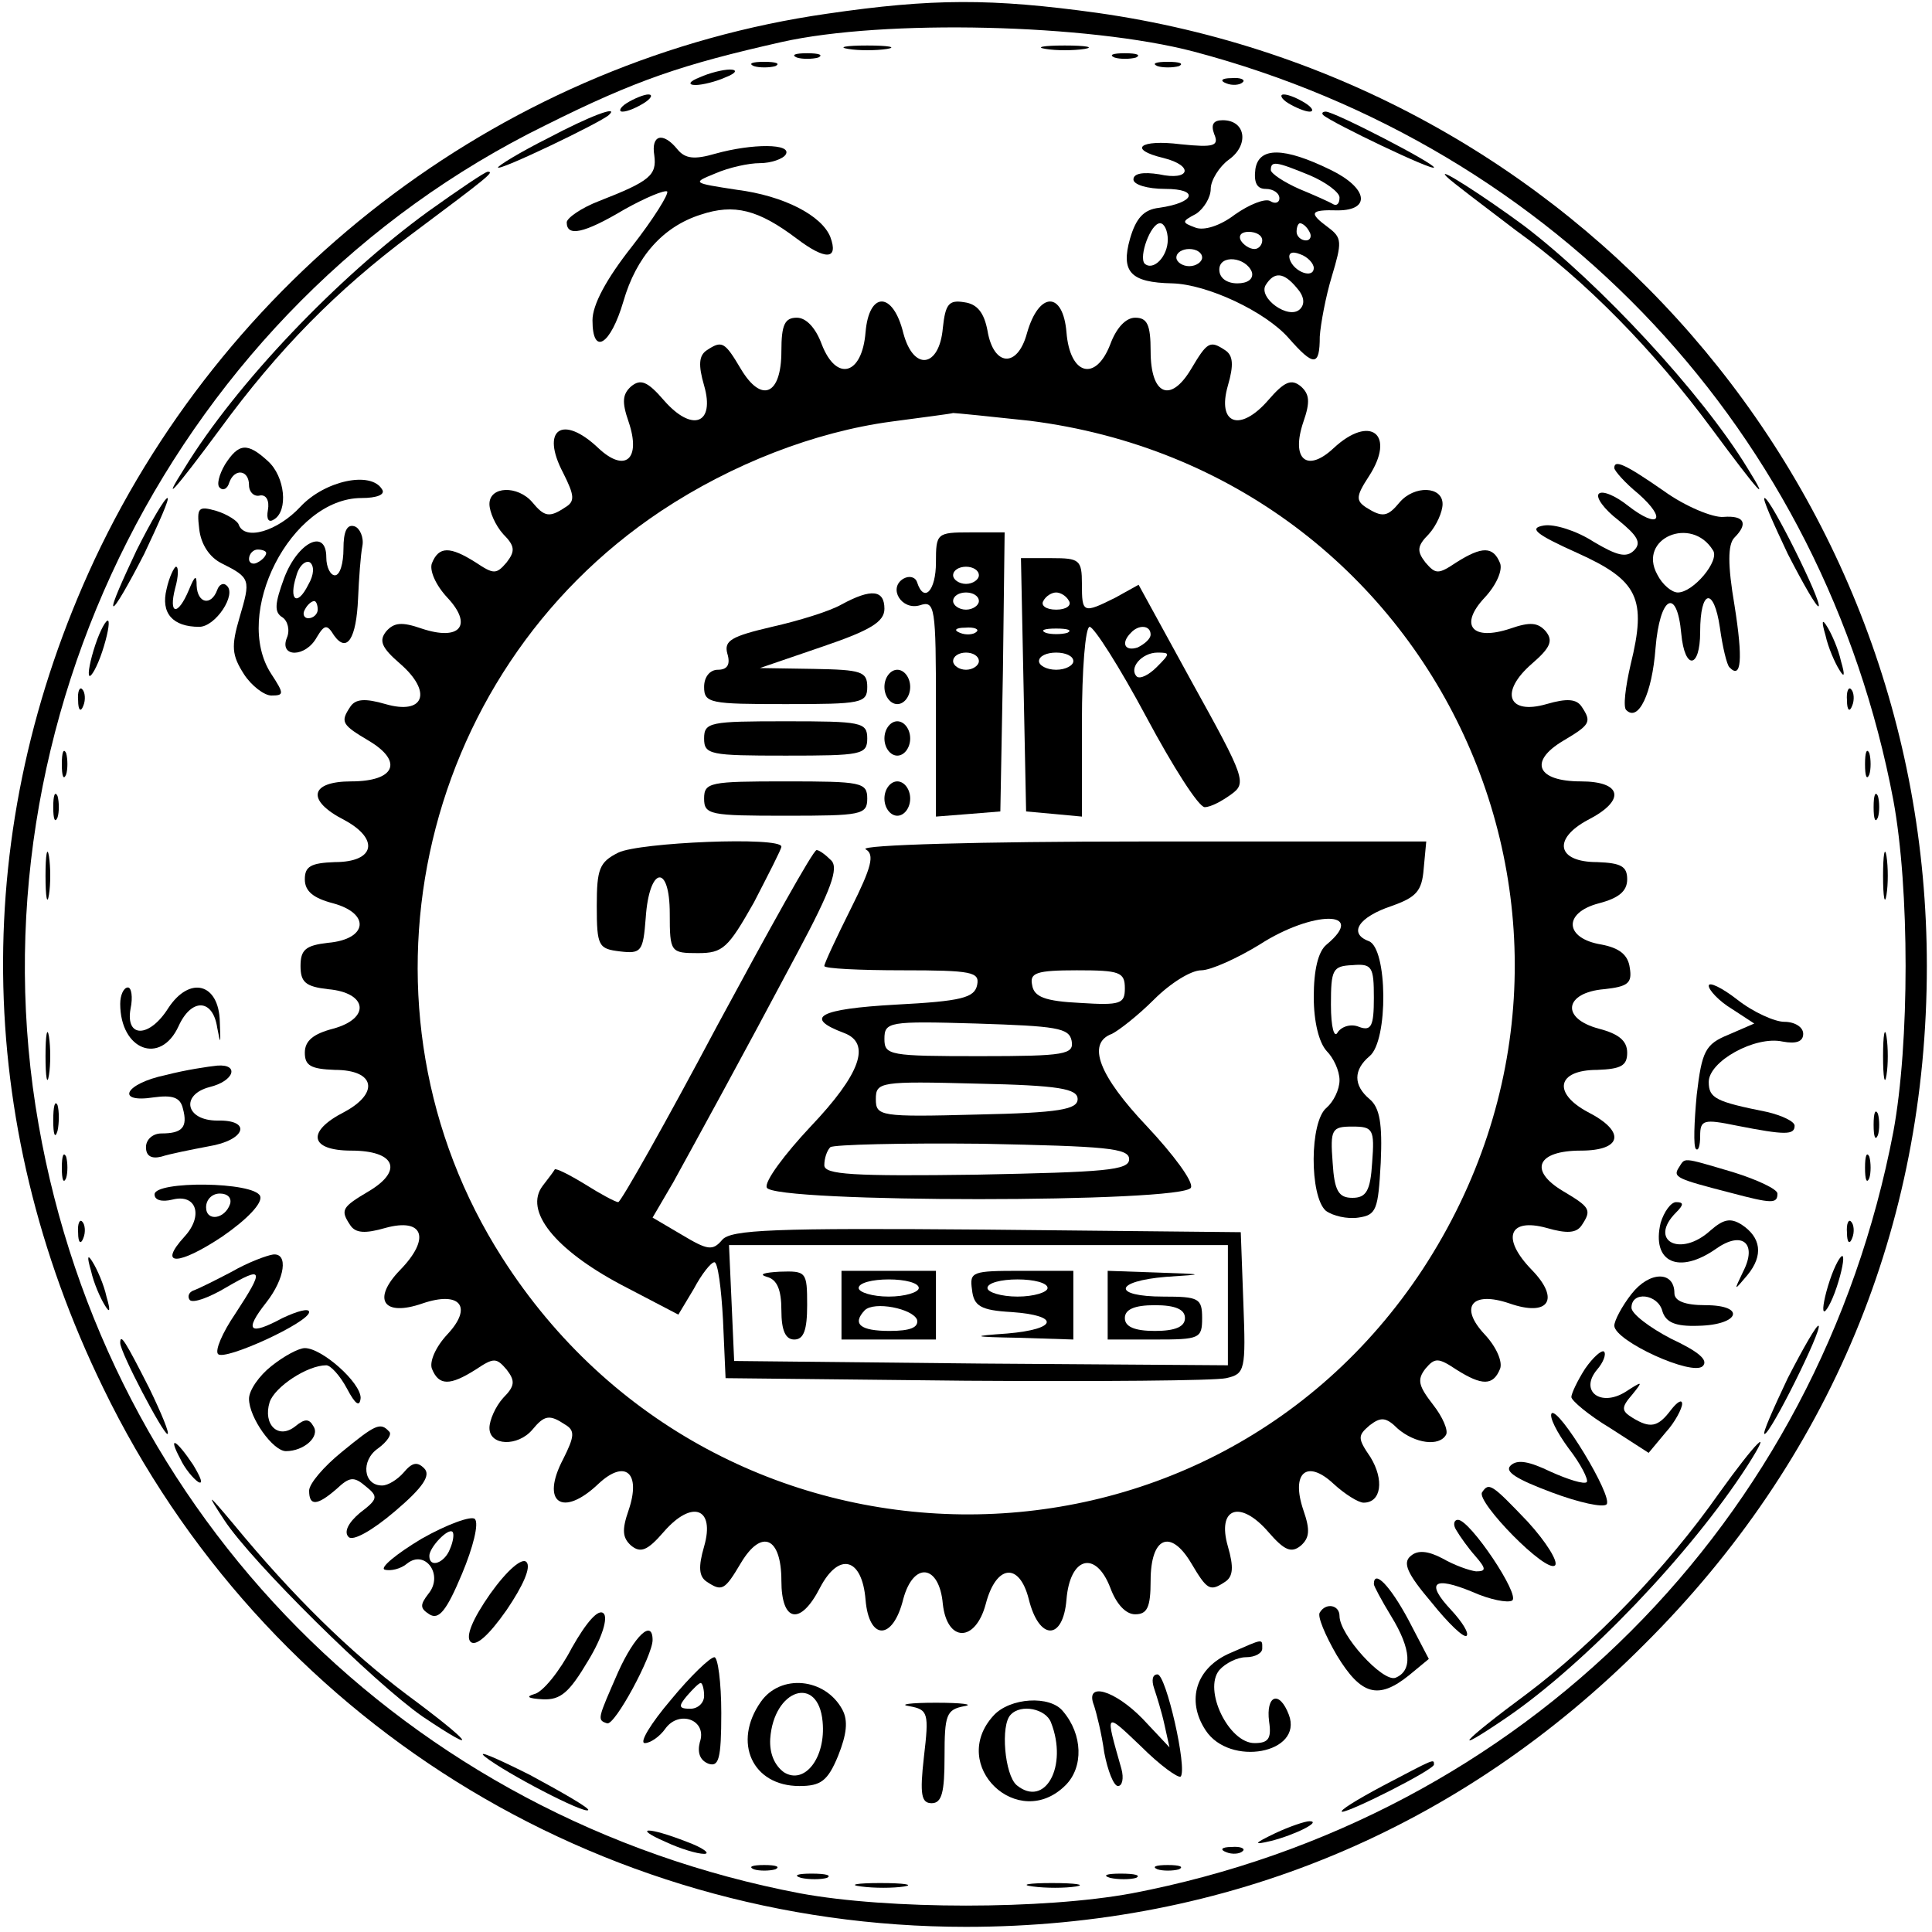 <?xml version="1.0" standalone="no"?>
<!DOCTYPE svg PUBLIC "-//W3C//DTD SVG 20010904//EN"
 "http://www.w3.org/TR/2001/REC-SVG-20010904/DTD/svg10.dtd">
<svg version="1.0" xmlns="http://www.w3.org/2000/svg"
 width="225pt" height="225pt" viewBox="0 0 225 225"
 preserveAspectRatio="xMidYMid meet">

<g transform="translate(0,225) scale(0.1,-0.1)"
fill="#000000" stroke="none">
<path d="M963 2234 c-369 -53 -693 -295 -853 -636 -145 -311 -142 -652 10
-964 187 -386 575 -628 1005 -628 303 0 575 113 790 329 216 215 329 487 329
790 0 560 -410 1031 -966 1110 -123 17 -192 17 -315 -1z m427 -44 c423 -112
734 -444 815 -872 19 -103 19 -283 0 -386 -87 -455 -432 -800 -887 -887 -103
-19 -283 -19 -386 0 -458 87 -807 439 -887 895 -83 471 162 954 590 1164 106
53 160 71 275 97 120 27 358 21 480 -11z"/>
<path d="M988 2193 c12 -2 32 -2 45 0 12 2 2 4 -23 4 -25 0 -35 -2 -22 -4z"/>
<path d="M1218 2193 c12 -2 32 -2 45 0 12 2 2 4 -23 4 -25 0 -35 -2 -22 -4z"/>
<path d="M928 2183 c6 -2 18 -2 25 0 6 3 1 5 -13 5 -14 0 -19 -2 -12 -5z"/>
<path d="M1298 2183 c6 -2 18 -2 25 0 6 3 1 5 -13 5 -14 0 -19 -2 -12 -5z"/>
<path d="M878 2173 c6 -2 18 -2 25 0 6 3 1 5 -13 5 -14 0 -19 -2 -12 -5z"/>
<path d="M1348 2173 c6 -2 18 -2 25 0 6 3 1 5 -13 5 -14 0 -19 -2 -12 -5z"/>
<path d="M815 2160 c-13 -5 -14 -9 -5 -9 8 0 24 4 35 9 13 5 14 9 5 9 -8 0
-24 -4 -35 -9z"/>
<path d="M1428 2153 c7 -3 16 -2 19 1 4 3 -2 6 -13 5 -11 0 -14 -3 -6 -6z"/>
<path d="M730 2130 c-8 -5 -10 -10 -5 -10 6 0 17 5 25 10 8 5 11 10 5 10 -5 0
-17 -5 -25 -10z"/>
<path d="M1500 2130 c8 -5 20 -10 25 -10 6 0 3 5 -5 10 -8 5 -19 10 -25 10 -5
0 -3 -5 5 -10z"/>
<path d="M638 2089 c-32 -16 -58 -32 -58 -34 0 -5 119 52 129 61 13 12 -22 -1
-71 -27z"/>
<path d="M1541 2116 c10 -9 129 -66 129 -61 0 5 -116 65 -126 65 -4 0 -5 -2
-3 -4z"/>
<path d="M1414 2094 c6 -14 0 -16 -39 -12 -48 6 -62 -6 -20 -16 36 -9 31 -27
-5 -19 -19 3 -30 1 -30 -6 0 -6 16 -11 37 -11 40 0 35 -16 -7 -22 -18 -2 -27
-12 -34 -36 -11 -39 1 -51 49 -52 41 -1 109 -33 136 -64 29 -33 36 -33 36 2 1
15 7 47 14 70 12 40 12 45 -4 57 -23 17 -22 21 11 20 39 0 35 26 -8 47 -55 27
-84 27 -88 1 -2 -16 2 -23 12 -23 9 0 16 -5 16 -11 0 -5 -5 -7 -11 -3 -6 3
-24 -4 -41 -16 -17 -13 -36 -19 -46 -15 -16 6 -16 7 1 16 9 6 17 19 17 29 0
10 10 26 21 34 24 17 20 46 -7 46 -11 0 -14 -5 -10 -16z m111 -48 c19 -8 35
-20 35 -26 0 -7 -3 -10 -7 -8 -5 3 -23 11 -40 18 -18 8 -33 18 -33 22 0 11 6
10 45 -6z m-165 -75 c0 -20 -17 -37 -27 -28 -7 8 7 47 18 47 5 0 9 -9 9 -19z
m165 9 c3 -5 1 -10 -4 -10 -6 0 -11 5 -11 10 0 6 2 10 4 10 3 0 8 -4 11 -10z
m-55 -10 c0 -5 -4 -10 -9 -10 -6 0 -13 5 -16 10 -3 6 1 10 9 10 9 0 16 -4 16
-10z m-70 -20 c0 -5 -7 -10 -15 -10 -8 0 -15 5 -15 10 0 6 7 10 15 10 8 0 15
-4 15 -10z m130 -12 c0 -13 -23 -5 -28 10 -2 7 2 10 12 6 9 -3 16 -11 16 -16z
m-72 -5 c2 -8 -5 -13 -17 -13 -12 0 -21 6 -21 16 0 18 31 15 38 -3z m52 -18
c9 -10 10 -19 4 -25 -13 -13 -49 13 -40 28 10 16 21 15 36 -3z"/>
<path d="M762 2069 c3 -23 -5 -30 -64 -53 -21 -8 -38 -20 -38 -25 0 -17 20
-13 67 15 25 14 47 23 50 21 2 -3 -16 -32 -41 -64 -30 -38 -46 -68 -46 -86 0
-42 21 -29 36 22 15 52 46 87 90 101 39 13 67 6 112 -28 33 -25 49 -25 39 2
-10 25 -54 48 -109 55 -52 8 -52 8 -25 19 16 7 39 12 52 12 13 0 27 5 30 10 8
13 -39 13 -82 1 -24 -7 -35 -6 -44 5 -17 21 -31 17 -27 -7z"/>
<path d="M499 2004 c-106 -77 -224 -201 -284 -299 -28 -44 -13 -28 41 45 68
93 136 162 223 227 91 68 97 73 89 73 -3 0 -34 -21 -69 -46z"/>
<path d="M1685 2044 c6 -6 42 -33 80 -62 82 -59 161 -140 229 -232 54 -73 69
-90 41 -45 -53 87 -172 215 -260 282 -46 34 -105 72 -90 57z"/>
<path d="M1008 1863 c-4 -50 -34 -58 -51 -14 -7 19 -18 31 -29 31 -14 0 -18
-8 -18 -39 0 -51 -23 -61 -47 -21 -19 32 -22 34 -40 22 -9 -6 -10 -17 -3 -41
13 -45 -14 -55 -47 -17 -19 22 -27 25 -38 16 -10 -9 -11 -18 -3 -41 15 -44 -4
-60 -35 -31 -42 40 -68 22 -41 -29 13 -26 14 -33 2 -40 -18 -12 -24 -11 -38 6
-17 20 -50 19 -50 -2 0 -9 7 -25 16 -35 14 -14 14 -20 4 -33 -12 -14 -15 -14
-36 0 -30 19 -43 19 -51 -1 -3 -8 4 -25 18 -40 30 -32 15 -51 -30 -36 -23 8
-32 7 -41 -3 -9 -11 -6 -19 16 -38 38 -33 28 -60 -17 -47 -24 7 -35 6 -41 -3
-12 -18 -10 -21 22 -40 40 -24 30 -47 -21 -47 -48 0 -53 -22 -8 -45 41 -22 36
-49 -11 -49 -28 -1 -35 -5 -35 -20 0 -14 10 -22 33 -28 44 -12 40 -42 -6 -46
-26 -3 -32 -8 -32 -27 0 -19 6 -24 32 -27 46 -4 50 -34 6 -46 -23 -6 -33 -14
-33 -28 0 -15 7 -19 35 -20 47 0 52 -27 11 -49 -45 -23 -40 -45 8 -45 51 0 61
-23 21 -47 -32 -19 -34 -22 -22 -40 6 -9 17 -10 41 -3 44 12 53 -12 17 -49
-33 -34 -20 -55 26 -39 44 15 59 -4 29 -36 -14 -15 -21 -32 -18 -40 8 -20 21
-20 51 -1 21 14 24 14 36 0 10 -13 10 -19 -4 -33 -9 -10 -16 -26 -16 -35 0
-21 33 -22 50 -2 14 17 20 18 38 6 12 -7 11 -14 -2 -40 -27 -51 -1 -69 41 -29
31 29 50 13 35 -31 -8 -23 -7 -32 3 -41 11 -9 19 -6 38 16 33 38 60 28 47 -17
-7 -24 -6 -35 3 -41 18 -12 21 -10 40 22 24 40 47 30 47 -21 0 -48 22 -53 45
-8 22 42 49 35 53 -14 4 -48 32 -48 44 1 12 44 42 40 46 -6 5 -45 38 -45 50 0
12 46 39 49 50 6 12 -49 40 -49 44 -1 4 50 34 58 51 14 7 -19 18 -31 29 -31
14 0 18 8 18 39 0 51 23 61 47 21 19 -32 22 -34 40 -22 9 6 10 17 3 41 -13 45
14 55 47 17 19 -22 27 -25 38 -16 10 9 11 18 3 41 -15 44 4 60 35 31 13 -12
29 -22 35 -22 21 0 24 27 8 53 -15 22 -15 25 -1 37 13 10 19 10 33 -4 20 -17
48 -21 56 -7 3 5 -4 21 -15 35 -17 22 -19 29 -9 42 11 13 15 13 36 -1 30 -19
43 -19 51 1 3 8 -4 25 -18 40 -30 32 -15 51 29 36 46 -16 59 5 26 39 -36 37
-27 61 17 49 24 -7 35 -6 41 3 12 18 10 21 -22 40 -40 24 -30 47 21 47 48 0
53 22 8 45 -41 22 -36 49 11 49 28 1 35 5 35 20 0 14 -10 22 -33 28 -45 12
-40 42 6 46 28 3 33 7 30 25 -2 15 -12 23 -33 27 -43 7 -45 37 -3 48 23 6 33
14 33 28 0 15 -7 19 -35 20 -47 0 -52 27 -11 49 45 23 40 45 -8 45 -51 0 -61
23 -21 47 32 19 34 22 22 40 -6 9 -17 10 -41 3 -45 -13 -55 14 -17 47 22 19
25 27 16 38 -9 10 -18 11 -41 3 -45 -15 -60 4 -30 36 14 15 21 32 18 40 -8 20
-21 20 -51 1 -21 -14 -24 -14 -36 0 -10 13 -10 19 4 33 9 10 16 26 16 35 0 21
-33 22 -50 2 -14 -17 -20 -18 -39 -6 -12 8 -12 13 3 36 32 49 2 73 -41 33 -31
-29 -50 -13 -35 31 8 23 7 32 -3 41 -11 9 -19 6 -38 -16 -33 -38 -60 -28 -47
17 7 24 6 35 -3 41 -18 12 -21 10 -40 -22 -24 -40 -47 -30 -47 21 0 31 -4 39
-18 39 -11 0 -22 -12 -29 -31 -17 -44 -47 -36 -51 14 -4 48 -32 48 -46 -1 -11
-41 -39 -39 -46 3 -4 21 -12 31 -27 33 -18 3 -22 -2 -25 -30 -4 -46 -34 -51
-46 -6 -12 49 -40 49 -44 1z m191 -103 c476 -60 720 -587 458 -988 -254 -386
-821 -380 -1072 13 -185 289 -102 679 185 870 83 55 179 92 268 104 37 5 69 9
72 10 3 0 43 -4 89 -9z"/>
<path d="M1090 1595 c0 -33 -14 -48 -22 -23 -2 6 -9 8 -16 4 -18 -11 -2 -37
19 -31 18 6 19 -1 19 -120 l0 -126 38 3 37 3 3 163 2 162 -40 0 c-39 0 -40 -1
-40 -35z m50 -15 c0 -5 -7 -10 -15 -10 -8 0 -15 5 -15 10 0 6 7 10 15 10 8 0
15 -4 15 -10z m0 -30 c0 -5 -7 -10 -15 -10 -8 0 -15 5 -15 10 0 6 7 10 15 10
8 0 15 -4 15 -10z m-3 -36 c-3 -3 -12 -4 -19 -1 -8 3 -5 6 6 6 11 1 17 -2 13
-5z m3 -34 c0 -5 -7 -10 -15 -10 -8 0 -15 5 -15 10 0 6 7 10 15 10 8 0 15 -4
15 -10z"/>
<path d="M1192 1453 l3 -148 33 -3 32 -3 0 110 c0 61 4 111 9 111 5 0 35 -47
66 -105 31 -58 61 -105 68 -105 7 0 20 7 31 15 18 13 16 19 -45 129 l-63 115
-27 -15 c-38 -19 -39 -18 -39 16 0 28 -3 30 -35 30 l-36 0 3 -147z m53 97 c3
-5 -3 -10 -15 -10 -12 0 -18 5 -15 10 3 6 10 10 15 10 5 0 12 -4 15 -10z m-2
-37 c-7 -2 -19 -2 -25 0 -7 3 -2 5 12 5 14 0 19 -2 13 -5z m97 -2 c0 -5 -7
-11 -15 -15 -15 -5 -20 5 -8 17 9 10 23 9 23 -2z m-90 -31 c0 -5 -9 -10 -20
-10 -11 0 -20 5 -20 10 0 6 9 10 20 10 11 0 20 -4 20 -10z m97 -7 c-9 -9 -19
-14 -23 -11 -10 10 6 28 24 28 15 0 15 -1 -1 -17z"/>
<path d="M980 1546 c-14 -8 -50 -19 -81 -26 -47 -11 -56 -16 -52 -31 4 -13 0
-19 -11 -19 -9 0 -16 -8 -16 -20 0 -19 7 -20 95 -20 88 0 95 1 95 20 0 18 -7
20 -62 21 l-63 1 73 25 c56 19 72 29 72 44 0 22 -15 24 -50 5z"/>
<path d="M1030 1450 c0 -11 7 -20 15 -20 8 0 15 9 15 20 0 11 -7 20 -15 20 -8
0 -15 -9 -15 -20z"/>
<path d="M820 1390 c0 -19 7 -20 95 -20 88 0 95 1 95 20 0 19 -7 20 -95 20
-88 0 -95 -1 -95 -20z"/>
<path d="M1030 1390 c0 -11 7 -20 15 -20 8 0 15 9 15 20 0 11 -7 20 -15 20 -8
0 -15 -9 -15 -20z"/>
<path d="M820 1320 c0 -19 7 -20 95 -20 88 0 95 1 95 20 0 19 -7 20 -95 20
-88 0 -95 -1 -95 -20z"/>
<path d="M1030 1320 c0 -11 7 -20 15 -20 8 0 15 9 15 20 0 11 -7 20 -15 20 -8
0 -15 -9 -15 -20z"/>
<path d="M720 1257 c-22 -11 -25 -19 -25 -62 0 -47 2 -50 27 -53 25 -3 27 0
30 39 4 60 28 64 28 5 0 -45 1 -46 33 -46 29 0 35 6 65 59 17 33 32 62 32 65
0 12 -166 5 -190 -7z"/>
<path d="M1008 1261 c11 -6 7 -21 -17 -69 -17 -34 -31 -64 -31 -67 0 -3 41 -5
91 -5 81 0 90 -2 87 -17 -3 -15 -18 -19 -95 -23 -89 -5 -108 -15 -60 -33 32
-12 19 -48 -39 -109 -30 -32 -54 -64 -51 -71 6 -18 488 -18 494 0 3 7 -21 39
-51 71 -56 59 -71 97 -41 108 8 4 30 21 49 40 19 19 43 34 55 34 11 0 42 14
68 30 62 40 126 40 78 0 -10 -8 -15 -30 -15 -61 0 -29 6 -53 15 -63 8 -8 15
-23 15 -34 0 -11 -7 -25 -15 -32 -20 -16 -20 -103 -1 -120 8 -6 25 -10 38 -8
21 3 23 9 26 64 2 45 -1 64 -13 74 -19 16 -19 34 0 50 22 18 21 126 -1 134
-24 9 -12 28 27 41 28 10 35 17 37 43 l3 32 -333 0 c-185 0 -327 -4 -320 -9z
m592 -173 c0 -33 -3 -39 -17 -34 -9 4 -20 1 -25 -6 -4 -8 -8 5 -8 32 0 41 2
45 25 46 23 2 25 -2 25 -38z m-290 11 c0 -18 -5 -20 -52 -17 -41 2 -54 7 -56
21 -3 14 5 17 52 17 50 0 56 -2 56 -21z m-62 -61 c3 -16 -7 -18 -107 -18 -105
0 -111 1 -111 20 0 20 5 21 107 18 93 -3 108 -5 111 -20z m7 -68 c0 -12 -21
-16 -117 -18 -113 -3 -118 -2 -118 18 0 20 5 21 118 18 96 -2 117 -6 117 -18z
m343 -74 c-2 -33 -7 -41 -23 -41 -16 0 -21 8 -23 41 -3 39 -1 42 23 42 24 0
26 -3 23 -42z m-283 4 c0 -13 -28 -15 -177 -18 -145 -2 -178 0 -178 11 0 8 3
17 7 21 4 3 84 5 177 4 144 -3 171 -5 171 -18z"/>
<path d="M835 1055 c-60 -113 -112 -205 -115 -205 -3 0 -20 9 -39 21 -18 11
-34 19 -35 17 -1 -2 -7 -10 -14 -19 -22 -29 14 -74 91 -115 l67 -35 18 30 c9
17 20 31 24 31 4 0 8 -30 10 -67 l3 -68 280 -3 c154 -1 290 0 303 3 22 5 23 9
20 88 l-3 82 -296 3 c-248 2 -298 0 -308 -12 -11 -13 -17 -12 -47 6 l-34 20
24 41 c28 51 77 140 145 268 39 73 48 98 39 107 -7 7 -14 12 -17 12 -4 0 -55
-92 -116 -205z m595 -325 l0 -70 -287 2 -288 3 -3 68 -3 67 291 0 290 0 0 -70z"/>
<path d="M893 763 c12 -3 17 -15 17 -39 0 -24 5 -34 15 -34 11 0 15 11 15 40
0 39 -1 40 -32 39 -18 -1 -25 -3 -15 -6z"/>
<path d="M980 730 l0 -40 55 0 55 0 0 40 0 40 -55 0 -55 0 0 -40z m90 20 c0
-5 -16 -10 -35 -10 -19 0 -35 5 -35 10 0 6 16 10 35 10 19 0 35 -4 35 -10z
m-2 -37 c2 -9 -8 -13 -32 -13 -34 0 -44 8 -29 24 11 11 56 2 61 -11z"/>
<path d="M1132 748 c2 -19 10 -24 46 -26 57 -4 54 -20 -5 -25 -43 -3 -42 -4
15 -5 l62 -2 0 40 0 40 -61 0 c-57 0 -60 -1 -57 -22z m88 2 c0 -5 -16 -10 -35
-10 -19 0 -35 5 -35 10 0 6 16 10 35 10 19 0 35 -4 35 -10z"/>
<path d="M1290 730 l0 -40 55 0 c52 0 55 1 55 25 0 23 -4 25 -45 25 -60 0 -58
18 3 23 46 3 46 3 -10 5 l-58 2 0 -40z m90 -15 c0 -10 -11 -15 -35 -15 -24 0
-35 5 -35 15 0 10 11 15 35 15 24 0 35 -5 35 -15z"/>
<path d="M262 1709 c-7 -12 -10 -24 -6 -27 4 -4 9 -1 11 6 6 17 23 15 23 -3 0
-8 6 -14 13 -12 7 1 11 -6 9 -17 -2 -11 1 -15 7 -11 17 10 13 50 -7 68 -24 22
-34 21 -50 -4z"/>
<path d="M1880 1705 c0 -3 12 -17 28 -30 34 -30 24 -42 -12 -14 -15 12 -30 18
-34 14 -4 -4 6 -18 23 -31 22 -18 27 -26 18 -35 -9 -9 -20 -6 -47 10 -20 13
-46 21 -58 19 -18 -3 -10 -10 39 -32 71 -32 81 -53 62 -130 -6 -26 -9 -50 -5
-53 14 -14 30 19 34 72 5 61 25 72 30 17 4 -43 22 -41 22 2 0 50 16 53 23 5 3
-22 8 -43 11 -46 14 -15 16 9 6 72 -8 47 -8 71 0 79 16 16 12 26 -13 24 -12
-1 -44 12 -69 30 -46 32 -58 37 -58 27z m115 -96 c8 -12 -23 -49 -41 -49 -7 0
-18 9 -24 21 -23 42 40 69 65 28z"/>
<path d="M350 1660 c-27 -29 -65 -40 -72 -21 -1 4 -13 12 -26 16 -21 6 -23 4
-20 -21 2 -18 12 -33 26 -40 34 -17 34 -19 21 -63 -10 -34 -9 -44 5 -66 9 -14
24 -25 32 -25 15 0 15 2 0 25 -46 70 23 205 105 205 18 0 28 4 24 10 -13 22
-67 10 -95 -20z m-40 -54 c0 -3 -4 -8 -10 -11 -5 -3 -10 -1 -10 4 0 6 5 11 10
11 6 0 10 -2 10 -4z"/>
<path d="M159 1609 c-16 -34 -29 -63 -27 -65 2 -2 18 26 36 61 17 36 30 65 27
65 -3 0 -19 -27 -36 -61z"/>
<path d="M2082 1605 c18 -35 34 -63 36 -61 4 5 -56 126 -63 126 -3 0 10 -29
27 -65z"/>
<path d="M400 1611 c0 -17 -4 -31 -10 -31 -5 0 -10 9 -10 21 0 34 -33 18 -49
-24 -11 -30 -12 -40 -2 -46 6 -4 9 -15 5 -24 -9 -23 22 -23 35 1 9 15 12 15
20 2 15 -21 26 -4 28 43 1 23 3 51 5 61 2 10 -3 21 -9 23 -9 3 -13 -6 -13 -26z
m-41 -42 c-13 -26 -23 -18 -14 10 3 12 11 19 16 16 5 -4 5 -14 -2 -26z m11
-29 c0 -5 -5 -10 -11 -10 -5 0 -7 5 -4 10 3 6 8 10 11 10 2 0 4 -4 4 -10z"/>
<path d="M194 1564 c-7 -28 7 -44 38 -44 19 0 44 38 32 48 -4 4 -9 1 -11 -5
-7 -19 -23 -16 -24 5 0 13 -2 12 -9 -5 -13 -31 -24 -29 -16 2 4 14 4 25 1 25
-2 0 -8 -12 -11 -26z"/>
<path d="M111 1499 c-6 -18 -9 -34 -7 -36 2 -2 9 10 15 28 6 18 9 34 7 36 -2
2 -9 -10 -15 -28z"/>
<path d="M2126 1510 c3 -14 11 -32 16 -40 6 -10 7 -7 2 10 -3 14 -11 32 -16
40 -6 10 -7 7 -2 -10z"/>
<path d="M91 1434 c0 -11 3 -14 6 -6 3 7 2 16 -1 19 -3 4 -6 -2 -5 -13z"/>
<path d="M2151 1434 c0 -11 3 -14 6 -6 3 7 2 16 -1 19 -3 4 -6 -2 -5 -13z"/>
<path d="M72 1360 c0 -14 2 -19 5 -12 2 6 2 18 0 25 -3 6 -5 1 -5 -13z"/>
<path d="M2172 1360 c0 -14 2 -19 5 -12 2 6 2 18 0 25 -3 6 -5 1 -5 -13z"/>
<path d="M62 1310 c0 -14 2 -19 5 -12 2 6 2 18 0 25 -3 6 -5 1 -5 -13z"/>
<path d="M2182 1310 c0 -14 2 -19 5 -12 2 6 2 18 0 25 -3 6 -5 1 -5 -13z"/>
<path d="M53 1230 c0 -25 2 -35 4 -22 2 12 2 32 0 45 -2 12 -4 2 -4 -23z"/>
<path d="M2193 1230 c0 -25 2 -35 4 -22 2 12 2 32 0 45 -2 12 -4 2 -4 -23z"/>
<path d="M1990 1102 c0 -5 12 -18 27 -27 l26 -17 -30 -13 c-27 -11 -31 -19
-37 -70 -3 -32 -4 -60 -1 -63 3 -3 5 4 5 15 0 19 4 20 43 12 56 -11 67 -11 67
0 0 5 -15 12 -32 16 -60 12 -68 16 -68 35 0 24 54 54 86 47 16 -3 24 0 24 9 0
8 -10 14 -22 14 -11 0 -36 11 -55 26 -18 14 -33 21 -33 16z"/>
<path d="M140 1081 c0 -54 47 -72 68 -26 15 33 40 32 45 -2 4 -21 4 -19 3 7
-1 45 -35 54 -60 16 -22 -35 -50 -35 -44 -1 3 14 1 25 -3 25 -5 0 -9 -9 -9
-19z"/>
<path d="M53 1020 c0 -25 2 -35 4 -22 2 12 2 32 0 45 -2 12 -4 2 -4 -23z"/>
<path d="M2193 1020 c0 -25 2 -35 4 -22 2 12 2 32 0 45 -2 12 -4 2 -4 -23z"/>
<path d="M193 998 c-48 -10 -59 -33 -14 -26 22 3 31 0 34 -13 6 -22 -1 -29
-25 -29 -10 0 -18 -7 -18 -16 0 -10 6 -14 18 -11 9 3 34 8 55 12 43 7 51 31
10 30 -37 0 -43 30 -9 39 29 7 35 27 9 25 -10 -1 -37 -5 -60 -11z"/>
<path d="M62 945 c0 -16 2 -22 5 -12 2 9 2 23 0 30 -3 6 -5 -1 -5 -18z"/>
<path d="M2182 940 c0 -14 2 -19 5 -12 2 6 2 18 0 25 -3 6 -5 1 -5 -13z"/>
<path d="M72 890 c0 -14 2 -19 5 -12 2 6 2 18 0 25 -3 6 -5 1 -5 -13z"/>
<path d="M2172 890 c0 -14 2 -19 5 -12 2 6 2 18 0 25 -3 6 -5 1 -5 -13z"/>
<path d="M1955 890 c-7 -11 -2 -13 60 -29 49 -13 55 -13 55 -1 0 5 -23 16 -52
25 -61 18 -55 17 -63 5z"/>
<path d="M180 859 c0 -7 9 -9 21 -6 28 7 36 -19 14 -43 -32 -35 -7 -34 44 0
29 20 47 39 44 47 -7 17 -123 18 -123 2z m88 -11 c-6 -18 -28 -21 -28 -4 0 9
7 16 16 16 9 0 14 -5 12 -12z"/>
<path d="M1934 826 c-11 -46 21 -61 65 -30 30 21 48 6 31 -27 -11 -23 -11 -23
5 -4 19 23 16 44 -7 59 -13 8 -21 6 -36 -7 -35 -32 -73 -12 -40 21 9 9 9 12 0
12 -6 0 -14 -11 -18 -24z"/>
<path d="M91 814 c0 -11 3 -14 6 -6 3 7 2 16 -1 19 -3 4 -6 -2 -5 -13z"/>
<path d="M2151 814 c0 -11 3 -14 6 -6 3 7 2 16 -1 19 -3 4 -6 -2 -5 -13z"/>
<path d="M106 770 c3 -14 11 -32 16 -40 6 -10 7 -7 2 10 -3 14 -11 32 -16 40
-6 10 -7 7 -2 -10z"/>
<path d="M270 769 c-19 -10 -39 -20 -45 -22 -5 -2 -7 -7 -4 -11 4 -4 23 3 43
15 43 25 44 21 10 -31 -15 -22 -24 -43 -20 -47 8 -8 106 37 106 49 0 5 -14 1
-31 -7 -39 -21 -45 -15 -19 18 22 28 26 58 8 56 -7 -1 -29 -9 -48 -20z"/>
<path d="M2131 759 c-6 -18 -9 -34 -7 -36 2 -2 9 10 15 28 6 18 9 34 7 36 -2
2 -9 -10 -15 -28z"/>
<path d="M1900 743 c-11 -14 -20 -31 -20 -37 1 -18 91 -59 103 -47 7 7 -5 17
-37 32 -25 13 -46 29 -46 36 0 20 31 16 36 -4 4 -13 15 -18 42 -17 48 1 56 24
8 24 -24 0 -36 5 -36 14 0 26 -29 26 -50 -1z"/>
<path d="M2082 645 c-17 -36 -30 -65 -27 -65 7 0 67 121 63 126 -2 2 -18 -26
-36 -61z"/>
<path d="M140 686 c0 -11 50 -106 55 -106 3 0 -7 24 -21 53 -28 55 -34 65 -34
53z"/>
<path d="M316 659 c-14 -11 -26 -28 -26 -38 0 -22 28 -61 43 -61 21 0 40 17
32 29 -5 9 -10 9 -21 0 -20 -16 -38 2 -30 28 6 18 44 43 66 43 5 0 16 -12 24
-27 10 -19 15 -22 16 -11 0 18 -45 58 -65 58 -7 0 -24 -9 -39 -21z"/>
<path d="M1846 656 c-9 -14 -16 -29 -16 -33 0 -4 20 -21 45 -36 l45 -29 20 24
c11 12 19 28 19 33 0 6 -6 2 -13 -7 -15 -20 -24 -22 -45 -9 -13 8 -13 12 0 27
13 16 12 16 -8 3 -29 -18 -54 1 -33 26 7 8 11 18 8 21 -3 2 -13 -7 -22 -20z"/>
<path d="M1807 604 c-3 -4 6 -22 20 -41 14 -18 23 -36 21 -39 -3 -3 -22 3 -42
12 -25 12 -39 15 -47 7 -7 -7 8 -16 48 -31 32 -12 60 -18 64 -14 8 9 -56 114
-64 106z"/>
<path d="M398 559 c-21 -17 -38 -37 -38 -45 0 -18 9 -18 32 2 15 14 20 15 34
3 15 -12 14 -15 -7 -31 -13 -11 -19 -22 -13 -28 5 -5 27 7 54 30 33 28 42 42
34 50 -8 8 -14 7 -24 -5 -7 -8 -18 -15 -25 -15 -22 0 -25 29 -5 43 11 8 17 17
13 20 -10 11 -16 8 -55 -24z"/>
<path d="M210 551 c5 -11 15 -23 21 -27 6 -3 3 5 -6 20 -20 30 -30 35 -15 7z"/>
<path d="M2002 511 c-61 -87 -146 -175 -223 -233 -77 -57 -93 -75 -24 -28 92
63 215 192 280 293 32 50 10 28 -33 -32z"/>
<path d="M1726 512 c-7 -11 75 -95 85 -85 4 4 -10 27 -32 51 -42 44 -45 46
-53 34z"/>
<path d="M261 480 c32 -49 175 -190 231 -229 70 -47 58 -31 -19 26 -65 49
-131 113 -201 198 -31 37 -32 37 -11 5z"/>
<path d="M491 458 c-30 -18 -49 -34 -43 -36 7 -2 19 1 26 7 21 17 43 -13 25
-35 -10 -13 -10 -17 1 -24 11 -7 20 4 38 47 13 31 20 59 15 64 -4 4 -32 -6
-62 -23z m33 -12 c-6 -16 -24 -23 -24 -8 0 10 22 33 27 28 2 -2 1 -11 -3 -20z"/>
<path d="M1696 468 c4 -7 14 -21 22 -30 13 -15 13 -18 1 -18 -8 1 -25 7 -39
15 -17 9 -29 10 -37 3 -10 -8 -4 -21 24 -54 20 -25 38 -42 41 -39 3 3 -5 16
-18 30 -30 32 -21 40 25 21 20 -9 41 -13 46 -10 10 6 -49 94 -63 94 -5 0 -6
-6 -2 -12z"/>
<path d="M571 394 c-21 -30 -29 -50 -23 -56 6 -6 21 7 42 37 19 28 29 50 23
56 -5 5 -22 -9 -42 -37z"/>
<path d="M1600 405 c0 -2 9 -19 20 -37 24 -39 25 -64 5 -72 -15 -5 -65 50 -65
72 0 13 -16 16 -23 4 -3 -4 6 -26 20 -50 28 -46 48 -52 84 -23 l23 19 -24 46
c-21 39 -40 59 -40 41z"/>
<path d="M666 331 c-14 -27 -34 -52 -44 -54 -10 -3 -7 -5 10 -6 21 -1 31 8 53
45 17 28 23 50 18 55 -6 6 -20 -10 -37 -40z"/>
<path d="M720 303 c-24 -55 -25 -56 -13 -60 9 -3 53 79 53 97 0 25 -21 5 -40
-37z"/>
<path d="M1433 325 c-40 -17 -52 -55 -29 -90 28 -43 114 -27 97 18 -11 29 -27
23 -23 -8 3 -20 -1 -25 -17 -25 -30 0 -60 62 -41 85 7 8 21 15 31 15 11 0 19
5 19 10 0 12 2 12 -37 -5z"/>
<path d="M781 270 c-23 -27 -37 -50 -30 -50 6 0 17 7 24 17 16 22 49 10 40
-16 -3 -12 0 -21 10 -25 12 -4 15 5 15 59 0 36 -4 65 -8 65 -5 0 -28 -22 -51
-50z m39 5 c0 -8 -7 -15 -16 -15 -14 0 -14 3 -4 15 7 8 14 15 16 15 2 0 4 -7
4 -15z"/>
<path d="M1344 284 c3 -9 9 -28 12 -42 l6 -27 -31 33 c-33 34 -68 44 -57 16 3
-9 9 -33 12 -55 4 -21 11 -39 16 -39 5 0 7 9 4 20 -19 67 -20 67 23 26 22 -22
43 -37 46 -35 8 9 -17 119 -27 119 -6 0 -7 -7 -4 -16z"/>
<path d="M886 268 c-33 -47 -10 -98 45 -98 25 0 33 6 45 35 10 25 12 41 5 54
-20 37 -72 42 -95 9z m72 -23 c4 -42 -21 -74 -45 -59 -11 8 -17 22 -16 39 4
58 56 75 61 20z"/>
<path d="M1059 263 c22 -4 23 -8 17 -59 -5 -44 -3 -54 9 -54 12 0 15 13 15 54
0 49 2 55 23 59 12 2 -3 4 -33 4 -30 0 -44 -2 -31 -4z"/>
<path d="M1157 252 c-53 -58 29 -136 84 -81 21 21 20 59 -3 86 -15 19 -62 16
-81 -5z m67 -8 c20 -51 -7 -100 -40 -73 -14 12 -19 70 -7 82 12 13 41 7 47 -9z"/>
<path d="M565 204 c24 -19 116 -67 120 -62 2 2 -29 20 -68 41 -40 20 -63 30
-52 21z"/>
<path d="M1610 170 c-30 -16 -51 -29 -47 -30 10 0 107 49 107 55 0 7 1 7 -60
-25z"/>
<path d="M1485 115 c-25 -12 -26 -14 -5 -9 28 7 60 23 45 23 -5 0 -23 -6 -40
-14z"/>
<path d="M775 105 c17 -8 37 -14 45 -14 8 0 -1 7 -20 14 -46 18 -64 17 -25 0z"/>
<path d="M1428 93 c7 -3 16 -2 19 1 4 3 -2 6 -13 5 -11 0 -14 -3 -6 -6z"/>
<path d="M878 73 c6 -2 18 -2 25 0 6 3 1 5 -13 5 -14 0 -19 -2 -12 -5z"/>
<path d="M1348 73 c6 -2 18 -2 25 0 6 3 1 5 -13 5 -14 0 -19 -2 -12 -5z"/>
<path d="M933 63 c9 -2 23 -2 30 0 6 3 -1 5 -18 5 -16 0 -22 -2 -12 -5z"/>
<path d="M1293 63 c9 -2 23 -2 30 0 6 3 -1 5 -18 5 -16 0 -22 -2 -12 -5z"/>
<path d="M1003 53 c15 -2 37 -2 50 0 12 2 0 4 -28 4 -27 0 -38 -2 -22 -4z"/>
<path d="M1203 53 c15 -2 37 -2 50 0 12 2 0 4 -28 4 -27 0 -38 -2 -22 -4z"/>
</g>
</svg>
